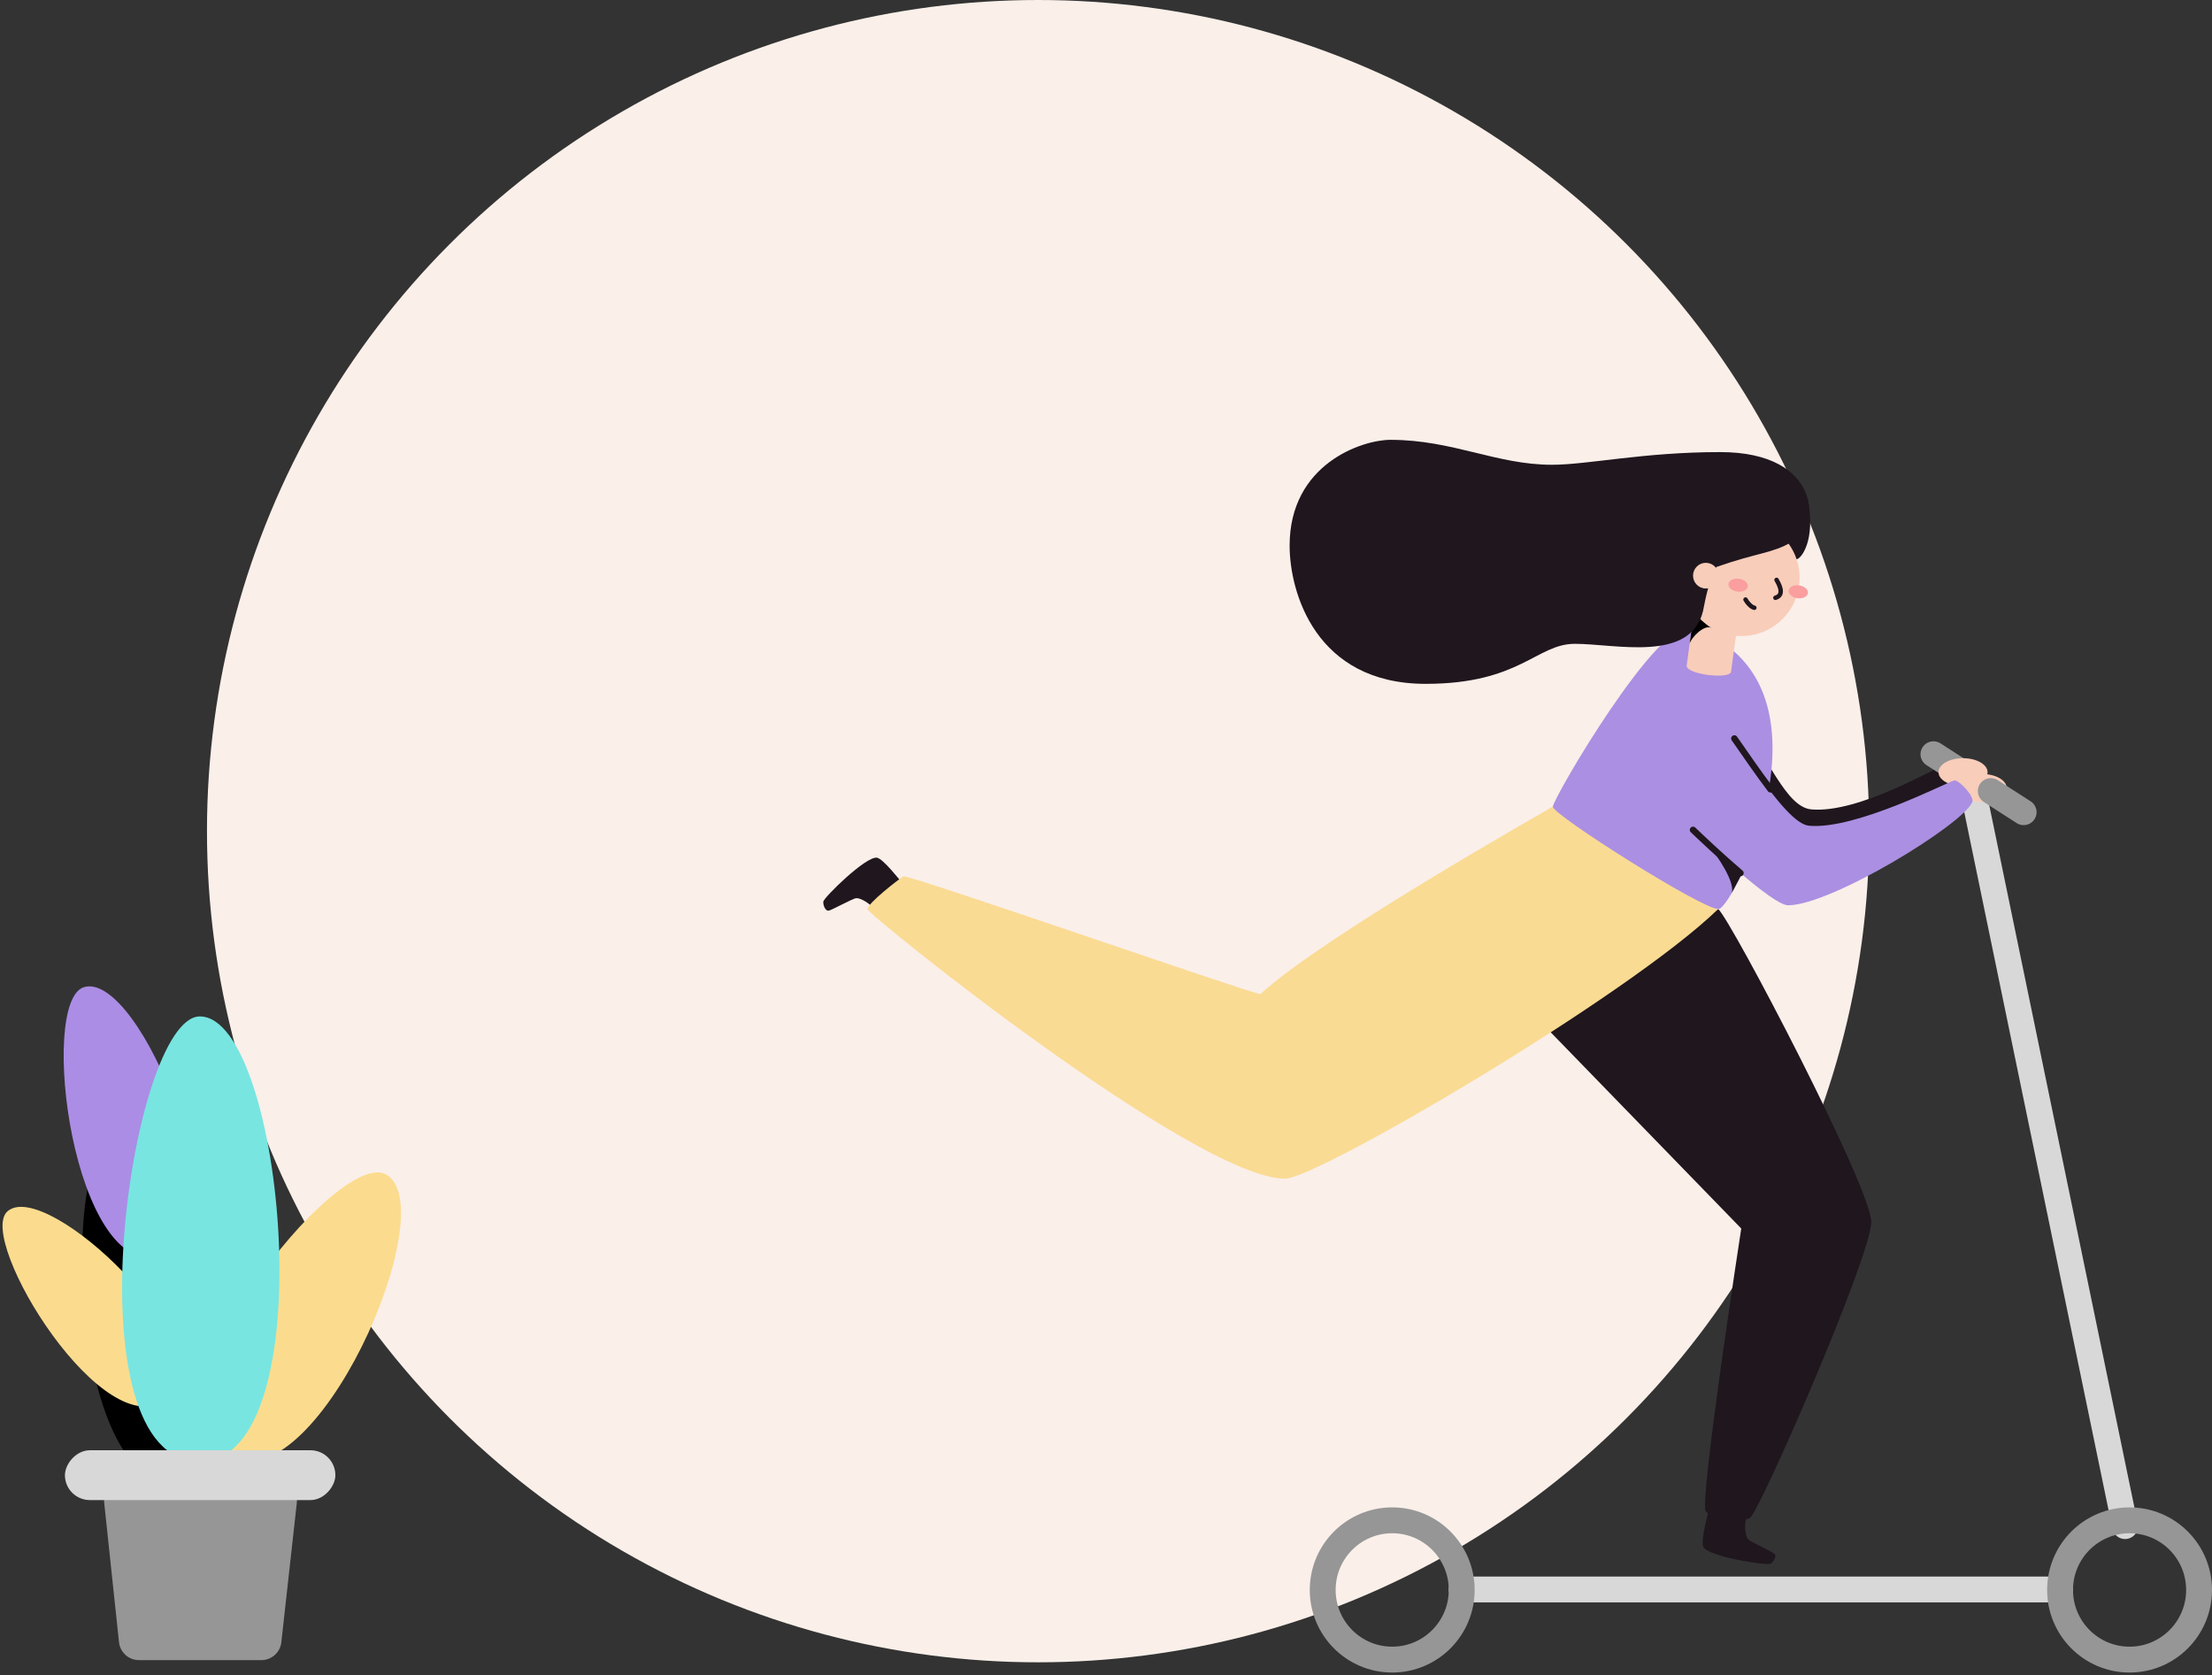 
<svg width="342px" height="259px" viewBox="0 0 342 259" version="1.1" xmlns="http://www.w3.org/2000/svg" xmlns:xlink="http://www.w3.org/1999/xlink">
    <rect x="0" y="0" width="342" height="259" fill="#333333" stroke="none"/>
    <!-- Generator: Sketch 51.3 (57544) - http://www.bohemiancoding.com/sketch -->
    <desc>Created with Sketch.</desc>
    <defs></defs>
    <g id="Page-1" stroke="none" stroke-width="1" fill="none" fill-rule="evenodd">
        <g id="Group" transform="translate(170, 128.5) scale(-1, 1) translate(-170, -128.5) ">
            <g id="circle-bg" transform="translate(51, 0)" fill="#FAEFE9" fill-rule="nonzero">
                <circle id="Oval" cx="128.5" cy="128.5" r="128.5"></circle>
            </g>
            <g id="plant-3" transform="translate(278, 152)" fill-rule="nonzero">
                <path d="M43.678,22.577 C53.102,24.374 51.42,80.8 33.331,77.386 C16.249,74.147 32.18,20.403 43.678,22.577 Z" id="Shape" fill="#000000"></path>
                <path d="M2.301,29.574 C9.801,25.319 41.193,64.951 26.834,73.097 C13.268,80.795 -6.83,34.755 2.301,29.574 Z" id="Shape" fill="#FBDC8E"></path>
                <path d="M40.518,104.662 L21.581,104.662 C20.002,104.661 18.675,103.47 18.501,101.895 L16.11,80.352 C16.013,79.473 16.293,78.594 16.881,77.935 C17.469,77.276 18.309,76.899 19.19,76.899 L42.81,76.899 C43.689,76.898 44.527,77.272 45.115,77.928 C45.702,78.585 45.984,79.46 45.89,80.337 L43.603,101.88 C43.434,103.461 42.104,104.661 40.518,104.662 Z" id="Shape" fill="#969696"></path>
                <path d="M49,0.612 C56.177,2.707 50.676,46.28 36.932,42.254 C23.957,38.467 40.265,-1.936 49,0.612 Z" id="Shape" fill="#AB8DE5"></path>
                <path d="M60.834,35.267 C65.794,39.562 45.617,72.37 36.084,64.13 C27.082,56.382 54.778,30.042 60.834,35.267 Z" id="Shape" fill="#FBDC8E"></path>
                <path d="M31.099,5.145 C41.843,5.145 51.678,73.963 31.099,73.963 C11.666,73.963 18.02,5.145 31.099,5.145 Z" id="Shape" fill="#78E5E1"></path>
                <rect id="Rectangle-path" fill="#D8D8D8" x="10.148" y="72.216" width="41.813" height="7.703" rx="3.852"></rect>
            </g>
            <g id="woman-scooter" transform="translate(0, 68)">
                <path d="M11.441,167.941 L35.031,53.828" id="Shape" stroke="#D8D8D8" stroke-width="4" stroke-linecap="round" stroke-linejoin="round"></path>
                <path d="M75.72,59.712 C73.366,61.981 68.255,69.96 65.851,69.96 C59.182,69.96 38.768,57.443 37.37,54.002 C37.016,53.06 39.42,50.651 40.087,50.651 C40.754,50.651 52.653,57.797 59.959,57.134 C63.94,56.775 66.577,48.831 70.877,44.218" id="Shape" fill="#1F161E" fill-rule="nonzero"></path>
                <path d="M200.32,68.723 C200.817,68.165 203.465,64.734 204.415,64.604 C206.127,64.345 212.657,70.788 212.706,71.396 C212.756,72.005 212.358,72.852 211.9,72.797 C211.442,72.743 208.208,70.917 207.605,70.858 C207.003,70.798 205.311,71.725 204.868,72.638" id="Shape" fill="#1F161E" fill-rule="nonzero"></path>
                <path d="M74.336,72.543 C72.251,74.458 50.687,115.629 50.687,120.915 C50.687,126.201 67.996,165.831 69.444,166.679 C70.892,167.527 75.167,166.849 76.257,165.657 C77.347,164.465 70.783,121.932 70.783,121.932 L102.832,88.93 L74.336,72.543 Z" id="Shape" fill="#1F161E" fill-rule="nonzero"></path>
                <path d="M99.956,56.72 C102.29,58.101 135.922,77.136 145.144,85.713 C150.15,84.397 199.683,67.102 200.339,67.496 C200.996,67.89 205.873,71.655 205.873,72.543 C205.873,73.431 155.047,114.228 141.336,114.228 C136.33,114.228 88.251,86.037 74.351,72.543 C72.948,64.988 93.496,52.89 99.956,56.72 Z" id="Shape" fill="#FADB93" fill-rule="nonzero"></path>
                <path d="M78.372,29.023 C83.433,27.233 99.911,55.453 99.911,56.72 C99.911,57.987 76.64,72.713 74.286,72.543 C71.932,72.374 54.514,37.466 78.372,29.023 Z" id="Shape" fill="#AB8FE2" fill-rule="nonzero"></path>
                <path d="M62.208,18.451 C61.526,18.391 59.262,15.564 60.471,9.241 C61.934,7.321 66.781,6.712 66.941,8.886 C67.1,11.061 64.288,18.646 62.208,18.451 Z" id="Shape" fill="#1F161E" fill-rule="nonzero"></path>
                <path d="M72.36,35.845 C72.529,37.097 79.407,36.244 79.223,34.903 L78.078,26.545 L71.216,27.487 L72.36,35.845 Z" id="Shape" fill="#F8CDBA" fill-rule="nonzero"></path>
                <path d="M78.76,31.537 C78.661,30.794 76.61,28.465 75.361,29.073 C76.899,28.28 77.431,26.226 78.078,26.545 L78.76,31.537 Z" id="Shape" fill="#000000" fill-rule="nonzero"></path>
                <ellipse id="Oval" fill="#F8CDBA" fill-rule="nonzero" cx="70.763" cy="21.324" rx="8.998" ry="9.016"></ellipse>
                <ellipse id="Oval" fill="#FA9E9F" fill-rule="nonzero" transform="translate(61.963, 23.496) rotate(-8.049) translate(-61.963, -23.496) " cx="61.963" cy="23.496" rx="1.503" ry="1"></ellipse>
                <ellipse id="Oval" fill="#FA9E9F" fill-rule="nonzero" transform="translate(71.266, 22.473) rotate(-7.82) translate(-71.266, -22.473) " cx="71.266" cy="22.473" rx="1.503" ry="1"></ellipse>
                <path d="M65.323,21.653 C65.099,22.087 63.9,23.957 65.502,24.42" id="Shape" stroke="#1F161E" stroke-width="0.69" stroke-linecap="round"></path>
                <path d="M68.762,25.961 C69.21,25.887 69.822,25.248 70.121,24.695" id="Shape" stroke="#1F161E" stroke-width="0.69" stroke-linecap="round"></path>
                <path d="M74.032,1.895 C85.942,1.895 94.491,3.855 100.06,3.855 C108.635,3.855 115.403,0 125.018,0 C129.398,0 140.61,3.73 140.61,16.357 C140.61,23.513 136.629,37.725 119.574,37.725 C104.972,37.725 102.429,31.537 96.507,31.537 C90.266,31.537 78.661,34.484 76.705,26.51 C76.277,24.39 75.799,21.792 74.63,19.658 C68.115,17.379 66,17.578 62.92,15.753 C58.47,13.634 58.256,1.895 74.032,1.895 Z" id="Shape" fill="#1F161E" fill-rule="nonzero"></path>
                <ellipse id="Oval" fill="#F8CDBA" fill-rule="nonzero" cx="76.257" cy="20.999" rx="1.981" ry="1.985"></ellipse>
                <path d="M75.799,165.417 C75.958,166.135 77.093,170.324 76.64,171.172 C75.819,172.698 66.757,174.084 66.249,173.755 C65.741,173.426 65.288,172.608 65.607,172.259 C65.925,171.91 69.32,170.414 69.728,169.975 C70.136,169.536 70.409,167.607 69.947,166.709" id="Shape" fill="#1F161E" fill-rule="nonzero"></path>
                <path d="M21.489,177.74 L114.005,177.74" id="Shape" stroke="#D8D8D8" stroke-width="4" stroke-linecap="round" stroke-linejoin="round"></path>
                <path d="M34.334,52.935 L41.067,48.606" id="Shape" stroke="#969696" stroke-width="4" stroke-linecap="round"></path>
                <ellipse id="Oval" fill="#F8CDBA" fill-rule="nonzero" cx="36.494" cy="51.384" rx="3.792" ry="2.164"></ellipse>
                <ellipse id="Oval" fill="#F8CDBA" fill-rule="nonzero" cx="33.543" cy="53.828" rx="3.792" ry="2.164"></ellipse>
                <path d="M27.123,57.568 L32.204,54.301" id="Shape" stroke="#969696" stroke-width="4" stroke-linecap="round"></path>
                <path d="M78.238,60.305 C75.884,62.569 65.94,71.96 63.547,71.96 C56.878,71.96 36.469,59.443 35.065,56.002 C34.712,55.059 37.116,52.651 37.783,52.651 C38.449,52.651 53.001,60.34 60.307,59.662 C64.288,59.303 71.982,45.3 76.282,40.682" id="Shape" fill="#AB8FE2" fill-rule="nonzero"></path>
                <ellipse id="Oval" stroke="#969696" stroke-width="4" cx="10.745" cy="177.815" rx="10.745" ry="10.767"></ellipse>
                <ellipse id="Oval" stroke="#969696" stroke-width="4" cx="124.749" cy="177.815" rx="10.745" ry="10.767"></ellipse>
                <path d="M66.254,54.032 C68.055,51.668 70.101,48.676 71.848,46.173" id="Shape" stroke="#1F161E" stroke-linecap="round" stroke-linejoin="round"></path>
                <path d="M78.238,60.305 C77.058,61.437 73.988,64.35 70.907,66.983" id="Shape" stroke="#1F161E" stroke-linecap="round" stroke-linejoin="round"></path>
                <path d="M75.496,63.208 C74.824,63.821 71.355,68.758 72.365,70.259 C71.076,67.88 70.718,67.142 70.718,67.142" id="Shape" fill="#1F161E" fill-rule="nonzero"></path>
            </g>
        </g>
    </g>
</svg>